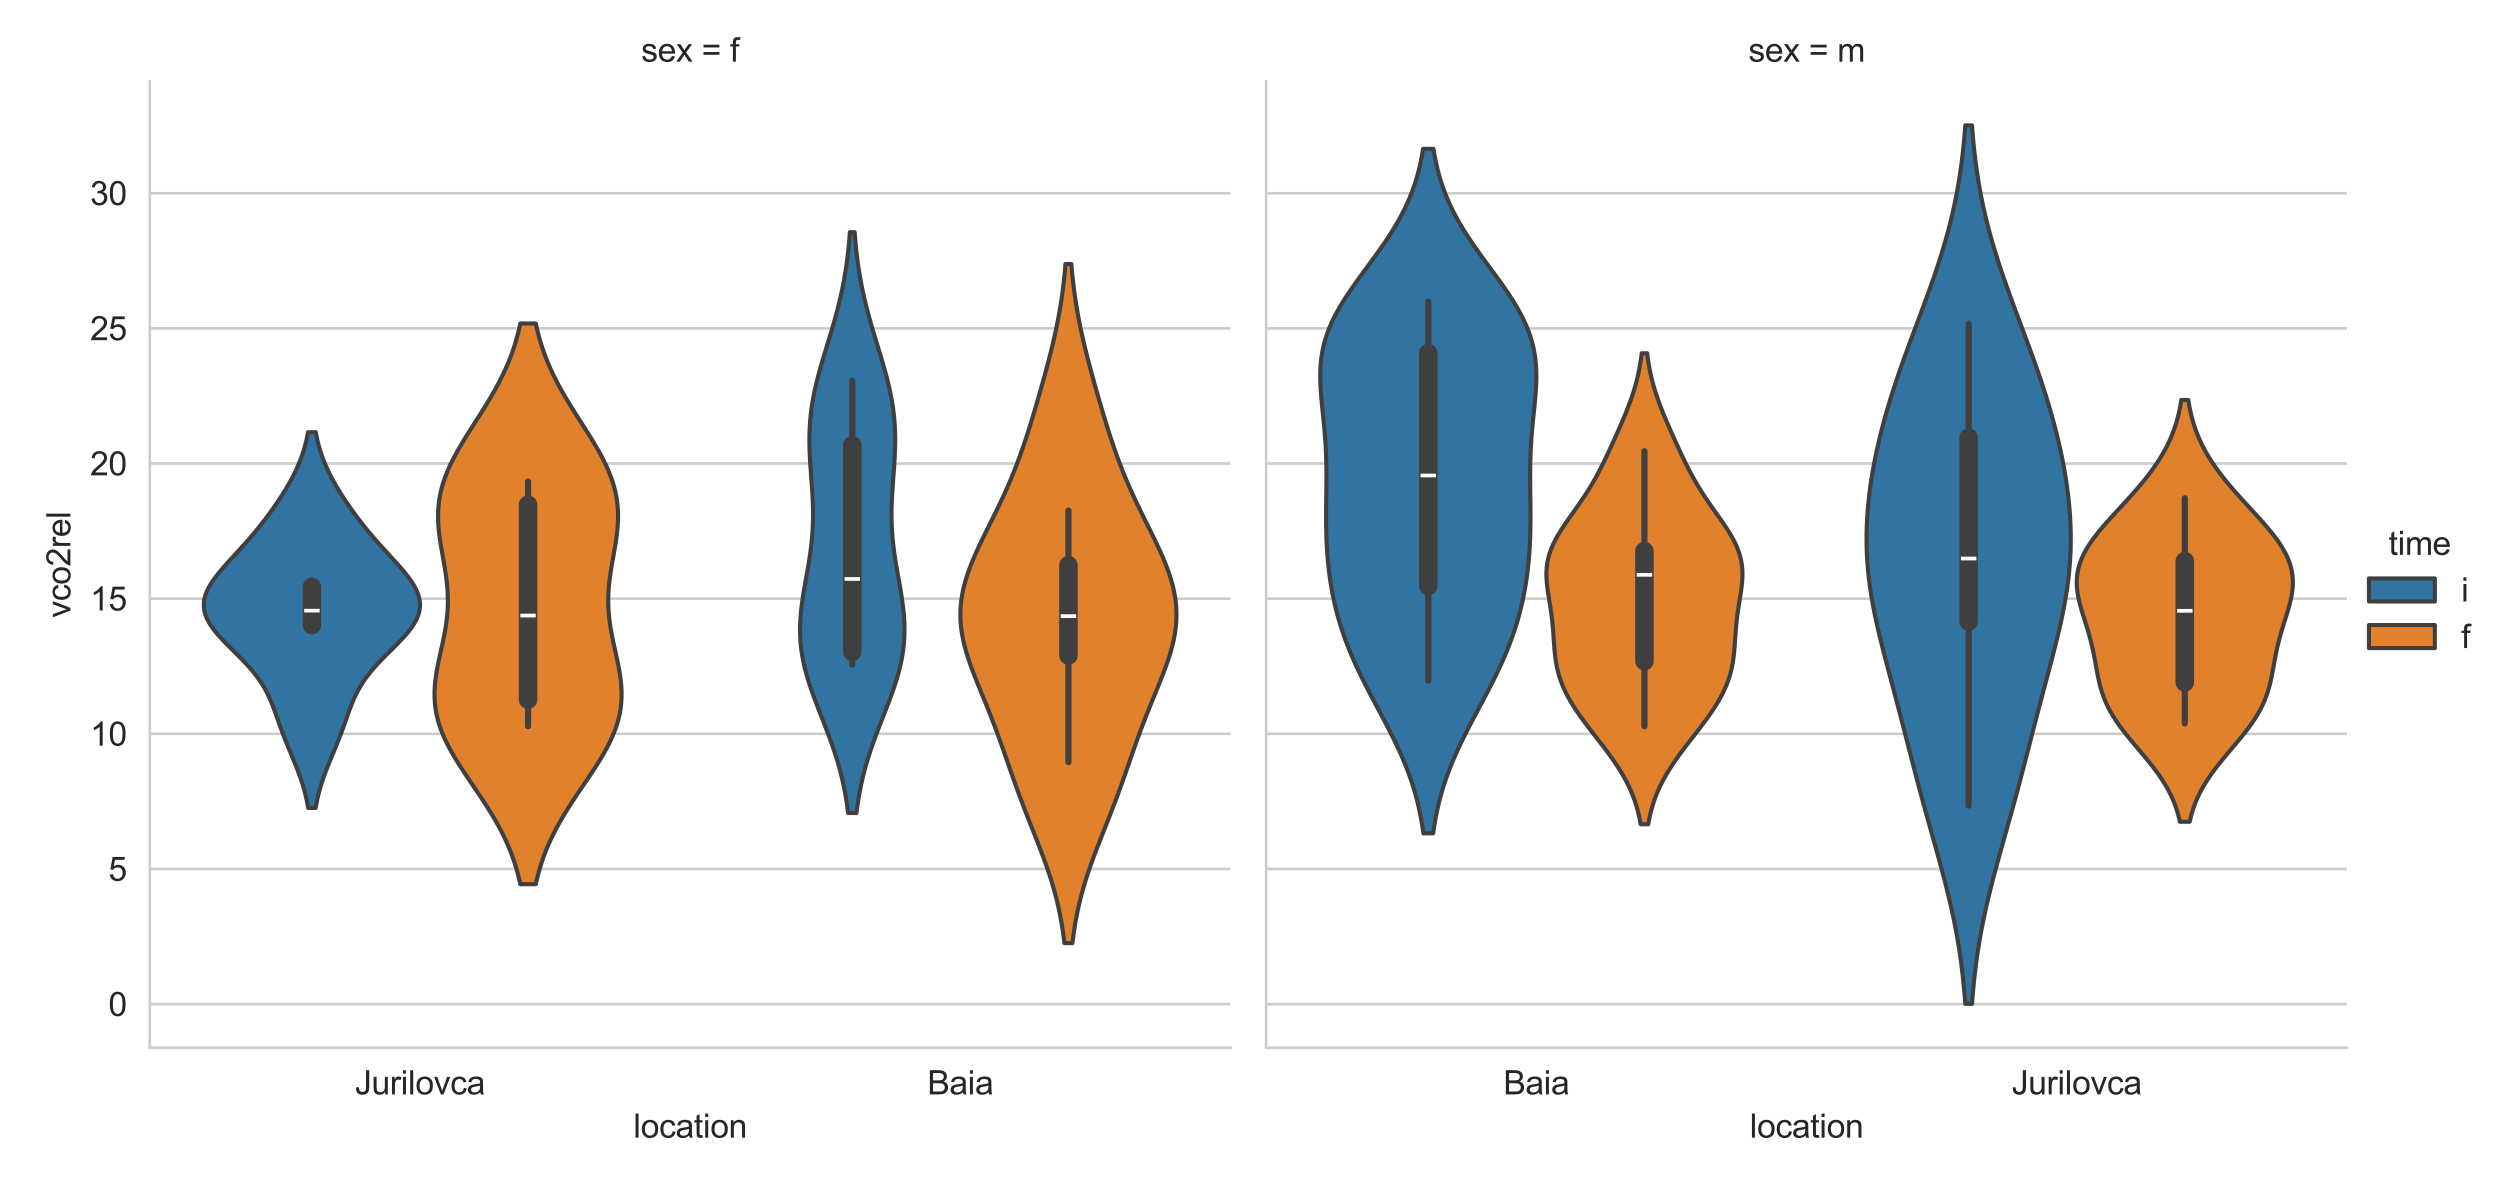 <?xml version="1.0" encoding="utf-8" standalone="no"?>
<!DOCTYPE svg PUBLIC "-//W3C//DTD SVG 1.1//EN"
  "http://www.w3.org/Graphics/SVG/1.1/DTD/svg11.dtd">
<svg xmlns:xlink="http://www.w3.org/1999/xlink" width="758.88pt" height="360pt" viewBox="0 0 758.88 360" xmlns="http://www.w3.org/2000/svg" version="1.1">
 <defs>
  <style type="text/css">*{stroke-linejoin: round; stroke-linecap: butt}</style>
 </defs>
 <g id="figure_1">
  <g id="patch_1">
   <path d="M 0 360 
L 758.88 360 
L 758.88 0 
L 0 0 
z
" style="fill: #ffffff"/>
  </g>
  <g id="axes_1">
   <g id="patch_2">
    <path d="M 45.471 318.04 
L 373.534 318.04 
L 373.534 24.72 
L 45.471 24.72 
z
" style="fill: #ffffff"/>
   </g>
   <g id="matplotlib.axis_1">
    <g id="xtick_1">
     <g id="text_1">
      <!-- Jurilovca -->
      <g style="fill: #262626" transform="translate(107.759 332.198) scale(0.1 -0.1)">
       <defs>
        <path id="ArialMT-4a" d="M 184 1300 
L 731 1375 
Q 753 850 928 656 
Q 1103 463 1413 463 
Q 1641 463 1806 567 
Q 1972 672 2034 851 
Q 2097 1031 2097 1425 
L 2097 4581 
L 2703 4581 
L 2703 1459 
Q 2703 884 2564 568 
Q 2425 253 2123 87 
Q 1822 -78 1416 -78 
Q 813 -78 492 269 
Q 172 616 184 1300 
z
" transform="scale(0.016)"/>
        <path id="ArialMT-75" d="M 2597 0 
L 2597 488 
Q 2209 -75 1544 -75 
Q 1250 -75 995 37 
Q 741 150 617 320 
Q 494 491 444 738 
Q 409 903 409 1263 
L 409 3319 
L 972 3319 
L 972 1478 
Q 972 1038 1006 884 
Q 1059 663 1231 536 
Q 1403 409 1656 409 
Q 1909 409 2131 539 
Q 2353 669 2445 892 
Q 2538 1116 2538 1541 
L 2538 3319 
L 3100 3319 
L 3100 0 
L 2597 0 
z
" transform="scale(0.016)"/>
        <path id="ArialMT-72" d="M 416 0 
L 416 3319 
L 922 3319 
L 922 2816 
Q 1116 3169 1280 3281 
Q 1444 3394 1641 3394 
Q 1925 3394 2219 3213 
L 2025 2691 
Q 1819 2813 1613 2813 
Q 1428 2813 1281 2702 
Q 1134 2591 1072 2394 
Q 978 2094 978 1738 
L 978 0 
L 416 0 
z
" transform="scale(0.016)"/>
        <path id="ArialMT-69" d="M 425 3934 
L 425 4581 
L 988 4581 
L 988 3934 
L 425 3934 
z
M 425 0 
L 425 3319 
L 988 3319 
L 988 0 
L 425 0 
z
" transform="scale(0.016)"/>
        <path id="ArialMT-6c" d="M 409 0 
L 409 4581 
L 972 4581 
L 972 0 
L 409 0 
z
" transform="scale(0.016)"/>
        <path id="ArialMT-6f" d="M 213 1659 
Q 213 2581 725 3025 
Q 1153 3394 1769 3394 
Q 2453 3394 2887 2945 
Q 3322 2497 3322 1706 
Q 3322 1066 3130 698 
Q 2938 331 2570 128 
Q 2203 -75 1769 -75 
Q 1072 -75 642 372 
Q 213 819 213 1659 
z
M 791 1659 
Q 791 1022 1069 705 
Q 1347 388 1769 388 
Q 2188 388 2466 706 
Q 2744 1025 2744 1678 
Q 2744 2294 2464 2611 
Q 2184 2928 1769 2928 
Q 1347 2928 1069 2612 
Q 791 2297 791 1659 
z
" transform="scale(0.016)"/>
        <path id="ArialMT-76" d="M 1344 0 
L 81 3319 
L 675 3319 
L 1388 1331 
Q 1503 1009 1600 663 
Q 1675 925 1809 1294 
L 2547 3319 
L 3125 3319 
L 1869 0 
L 1344 0 
z
" transform="scale(0.016)"/>
        <path id="ArialMT-63" d="M 2588 1216 
L 3141 1144 
Q 3050 572 2676 248 
Q 2303 -75 1759 -75 
Q 1078 -75 664 370 
Q 250 816 250 1647 
Q 250 2184 428 2587 
Q 606 2991 970 3192 
Q 1334 3394 1763 3394 
Q 2303 3394 2647 3120 
Q 2991 2847 3088 2344 
L 2541 2259 
Q 2463 2594 2264 2762 
Q 2066 2931 1784 2931 
Q 1359 2931 1093 2626 
Q 828 2322 828 1663 
Q 828 994 1084 691 
Q 1341 388 1753 388 
Q 2084 388 2306 591 
Q 2528 794 2588 1216 
z
" transform="scale(0.016)"/>
        <path id="ArialMT-61" d="M 2588 409 
Q 2275 144 1986 34 
Q 1697 -75 1366 -75 
Q 819 -75 525 192 
Q 231 459 231 875 
Q 231 1119 342 1320 
Q 453 1522 633 1644 
Q 813 1766 1038 1828 
Q 1203 1872 1538 1913 
Q 2219 1994 2541 2106 
Q 2544 2222 2544 2253 
Q 2544 2597 2384 2738 
Q 2169 2928 1744 2928 
Q 1347 2928 1158 2789 
Q 969 2650 878 2297 
L 328 2372 
Q 403 2725 575 2942 
Q 747 3159 1072 3276 
Q 1397 3394 1825 3394 
Q 2250 3394 2515 3294 
Q 2781 3194 2906 3042 
Q 3031 2891 3081 2659 
Q 3109 2516 3109 2141 
L 3109 1391 
Q 3109 606 3145 398 
Q 3181 191 3288 0 
L 2700 0 
Q 2613 175 2588 409 
z
M 2541 1666 
Q 2234 1541 1622 1453 
Q 1275 1403 1131 1340 
Q 988 1278 909 1158 
Q 831 1038 831 891 
Q 831 666 1001 516 
Q 1172 366 1500 366 
Q 1825 366 2078 508 
Q 2331 650 2450 897 
Q 2541 1088 2541 1459 
L 2541 1666 
z
" transform="scale(0.016)"/>
       </defs>
       <use xlink:href="#ArialMT-4a"/>
       <use xlink:href="#ArialMT-75" x="50"/>
       <use xlink:href="#ArialMT-72" x="105.615"/>
       <use xlink:href="#ArialMT-69" x="138.916"/>
       <use xlink:href="#ArialMT-6c" x="161.133"/>
       <use xlink:href="#ArialMT-6f" x="183.35"/>
       <use xlink:href="#ArialMT-76" x="238.965"/>
       <use xlink:href="#ArialMT-63" x="288.965"/>
       <use xlink:href="#ArialMT-61" x="338.965"/>
      </g>
     </g>
    </g>
    <g id="xtick_2">
     <g id="text_2">
      <!-- Baia -->
      <g style="fill: #262626" transform="translate(281.511 332.198) scale(0.1 -0.1)">
       <defs>
        <path id="ArialMT-42" d="M 469 0 
L 469 4581 
L 2188 4581 
Q 2713 4581 3030 4442 
Q 3347 4303 3526 4014 
Q 3706 3725 3706 3409 
Q 3706 3116 3547 2856 
Q 3388 2597 3066 2438 
Q 3481 2316 3704 2022 
Q 3928 1728 3928 1328 
Q 3928 1006 3792 729 
Q 3656 453 3456 303 
Q 3256 153 2954 76 
Q 2653 0 2216 0 
L 469 0 
z
M 1075 2656 
L 2066 2656 
Q 2469 2656 2644 2709 
Q 2875 2778 2992 2937 
Q 3109 3097 3109 3338 
Q 3109 3566 3000 3739 
Q 2891 3913 2687 3977 
Q 2484 4041 1991 4041 
L 1075 4041 
L 1075 2656 
z
M 1075 541 
L 2216 541 
Q 2509 541 2628 563 
Q 2838 600 2978 687 
Q 3119 775 3209 942 
Q 3300 1109 3300 1328 
Q 3300 1584 3169 1773 
Q 3038 1963 2805 2039 
Q 2572 2116 2134 2116 
L 1075 2116 
L 1075 541 
z
" transform="scale(0.016)"/>
       </defs>
       <use xlink:href="#ArialMT-42"/>
       <use xlink:href="#ArialMT-61" x="66.699"/>
       <use xlink:href="#ArialMT-69" x="122.314"/>
       <use xlink:href="#ArialMT-61" x="144.531"/>
      </g>
     </g>
    </g>
    <g id="text_3">
     <!-- location -->
     <g style="fill: #262626" transform="translate(192.27 345.343) scale(0.1 -0.1)">
      <defs>
       <path id="ArialMT-74" d="M 1650 503 
L 1731 6 
Q 1494 -44 1306 -44 
Q 1000 -44 831 53 
Q 663 150 594 308 
Q 525 466 525 972 
L 525 2881 
L 113 2881 
L 113 3319 
L 525 3319 
L 525 4141 
L 1084 4478 
L 1084 3319 
L 1650 3319 
L 1650 2881 
L 1084 2881 
L 1084 941 
Q 1084 700 1114 631 
Q 1144 563 1211 522 
Q 1278 481 1403 481 
Q 1497 481 1650 503 
z
" transform="scale(0.016)"/>
       <path id="ArialMT-6e" d="M 422 0 
L 422 3319 
L 928 3319 
L 928 2847 
Q 1294 3394 1984 3394 
Q 2284 3394 2536 3286 
Q 2788 3178 2913 3003 
Q 3038 2828 3088 2588 
Q 3119 2431 3119 2041 
L 3119 0 
L 2556 0 
L 2556 2019 
Q 2556 2363 2490 2533 
Q 2425 2703 2258 2804 
Q 2091 2906 1866 2906 
Q 1506 2906 1245 2678 
Q 984 2450 984 1813 
L 984 0 
L 422 0 
z
" transform="scale(0.016)"/>
      </defs>
      <use xlink:href="#ArialMT-6c"/>
      <use xlink:href="#ArialMT-6f" x="22.217"/>
      <use xlink:href="#ArialMT-63" x="77.832"/>
      <use xlink:href="#ArialMT-61" x="127.832"/>
      <use xlink:href="#ArialMT-74" x="183.447"/>
      <use xlink:href="#ArialMT-69" x="211.23"/>
      <use xlink:href="#ArialMT-6f" x="233.447"/>
      <use xlink:href="#ArialMT-6e" x="289.062"/>
     </g>
    </g>
   </g>
   <g id="matplotlib.axis_2">
    <g id="ytick_1">
     <g id="line2d_1">
      <path d="M 45.471 304.81 
L 373.534 304.81 
" clip-path="url(#pf5b57d50a7)" style="fill: none; stroke: #cccccc; stroke-width: 0.8; stroke-linecap: round"/>
     </g>
     <g id="text_4">
      <!-- 0 -->
      <g style="fill: #262626" transform="translate(32.91 308.389) scale(0.1 -0.1)">
       <defs>
        <path id="ArialMT-30" d="M 266 2259 
Q 266 3072 433 3567 
Q 600 4063 929 4331 
Q 1259 4600 1759 4600 
Q 2128 4600 2406 4451 
Q 2684 4303 2865 4023 
Q 3047 3744 3150 3342 
Q 3253 2941 3253 2259 
Q 3253 1453 3087 958 
Q 2922 463 2592 192 
Q 2263 -78 1759 -78 
Q 1097 -78 719 397 
Q 266 969 266 2259 
z
M 844 2259 
Q 844 1131 1108 757 
Q 1372 384 1759 384 
Q 2147 384 2411 759 
Q 2675 1134 2675 2259 
Q 2675 3391 2411 3762 
Q 2147 4134 1753 4134 
Q 1366 4134 1134 3806 
Q 844 3388 844 2259 
z
" transform="scale(0.016)"/>
       </defs>
       <use xlink:href="#ArialMT-30"/>
      </g>
     </g>
    </g>
    <g id="ytick_2">
     <g id="line2d_2">
      <path d="M 45.471 263.785 
L 373.534 263.785 
" clip-path="url(#pf5b57d50a7)" style="fill: none; stroke: #cccccc; stroke-width: 0.8; stroke-linecap: round"/>
     </g>
     <g id="text_5">
      <!-- 5 -->
      <g style="fill: #262626" transform="translate(32.91 267.364) scale(0.1 -0.1)">
       <defs>
        <path id="ArialMT-35" d="M 266 1200 
L 856 1250 
Q 922 819 1161 601 
Q 1400 384 1738 384 
Q 2144 384 2425 690 
Q 2706 997 2706 1503 
Q 2706 1984 2436 2262 
Q 2166 2541 1728 2541 
Q 1456 2541 1237 2417 
Q 1019 2294 894 2097 
L 366 2166 
L 809 4519 
L 3088 4519 
L 3088 3981 
L 1259 3981 
L 1013 2750 
Q 1425 3038 1878 3038 
Q 2478 3038 2890 2622 
Q 3303 2206 3303 1553 
Q 3303 931 2941 478 
Q 2500 -78 1738 -78 
Q 1113 -78 717 272 
Q 322 622 266 1200 
z
" transform="scale(0.016)"/>
       </defs>
       <use xlink:href="#ArialMT-35"/>
      </g>
     </g>
    </g>
    <g id="ytick_3">
     <g id="line2d_3">
      <path d="M 45.471 222.761 
L 373.534 222.761 
" clip-path="url(#pf5b57d50a7)" style="fill: none; stroke: #cccccc; stroke-width: 0.8; stroke-linecap: round"/>
     </g>
     <g id="text_6">
      <!-- 10 -->
      <g style="fill: #262626" transform="translate(27.349 226.339) scale(0.1 -0.1)">
       <defs>
        <path id="ArialMT-31" d="M 2384 0 
L 1822 0 
L 1822 3584 
Q 1619 3391 1289 3197 
Q 959 3003 697 2906 
L 697 3450 
Q 1169 3672 1522 3987 
Q 1875 4303 2022 4600 
L 2384 4600 
L 2384 0 
z
" transform="scale(0.016)"/>
       </defs>
       <use xlink:href="#ArialMT-31"/>
       <use xlink:href="#ArialMT-30" x="55.615"/>
      </g>
     </g>
    </g>
    <g id="ytick_4">
     <g id="line2d_4">
      <path d="M 45.471 181.736 
L 373.534 181.736 
" clip-path="url(#pf5b57d50a7)" style="fill: none; stroke: #cccccc; stroke-width: 0.8; stroke-linecap: round"/>
     </g>
     <g id="text_7">
      <!-- 15 -->
      <g style="fill: #262626" transform="translate(27.349 185.315) scale(0.1 -0.1)">
       <use xlink:href="#ArialMT-31"/>
       <use xlink:href="#ArialMT-35" x="55.615"/>
      </g>
     </g>
    </g>
    <g id="ytick_5">
     <g id="line2d_5">
      <path d="M 45.471 140.711 
L 373.534 140.711 
" clip-path="url(#pf5b57d50a7)" style="fill: none; stroke: #cccccc; stroke-width: 0.8; stroke-linecap: round"/>
     </g>
     <g id="text_8">
      <!-- 20 -->
      <g style="fill: #262626" transform="translate(27.349 144.29) scale(0.1 -0.1)">
       <defs>
        <path id="ArialMT-32" d="M 3222 541 
L 3222 0 
L 194 0 
Q 188 203 259 391 
Q 375 700 629 1000 
Q 884 1300 1366 1694 
Q 2113 2306 2375 2664 
Q 2638 3022 2638 3341 
Q 2638 3675 2398 3904 
Q 2159 4134 1775 4134 
Q 1369 4134 1125 3890 
Q 881 3647 878 3216 
L 300 3275 
Q 359 3922 746 4261 
Q 1134 4600 1788 4600 
Q 2447 4600 2831 4234 
Q 3216 3869 3216 3328 
Q 3216 3053 3103 2787 
Q 2991 2522 2730 2228 
Q 2469 1934 1863 1422 
Q 1356 997 1212 845 
Q 1069 694 975 541 
L 3222 541 
z
" transform="scale(0.016)"/>
       </defs>
       <use xlink:href="#ArialMT-32"/>
       <use xlink:href="#ArialMT-30" x="55.615"/>
      </g>
     </g>
    </g>
    <g id="ytick_6">
     <g id="line2d_6">
      <path d="M 45.471 99.686 
L 373.534 99.686 
" clip-path="url(#pf5b57d50a7)" style="fill: none; stroke: #cccccc; stroke-width: 0.8; stroke-linecap: round"/>
     </g>
     <g id="text_9">
      <!-- 25 -->
      <g style="fill: #262626" transform="translate(27.349 103.265) scale(0.1 -0.1)">
       <use xlink:href="#ArialMT-32"/>
       <use xlink:href="#ArialMT-35" x="55.615"/>
      </g>
     </g>
    </g>
    <g id="ytick_7">
     <g id="line2d_7">
      <path d="M 45.471 58.661 
L 373.534 58.661 
" clip-path="url(#pf5b57d50a7)" style="fill: none; stroke: #cccccc; stroke-width: 0.8; stroke-linecap: round"/>
     </g>
     <g id="text_10">
      <!-- 30 -->
      <g style="fill: #262626" transform="translate(27.349 62.24) scale(0.1 -0.1)">
       <defs>
        <path id="ArialMT-33" d="M 269 1209 
L 831 1284 
Q 928 806 1161 595 
Q 1394 384 1728 384 
Q 2125 384 2398 659 
Q 2672 934 2672 1341 
Q 2672 1728 2419 1979 
Q 2166 2231 1775 2231 
Q 1616 2231 1378 2169 
L 1441 2663 
Q 1497 2656 1531 2656 
Q 1891 2656 2178 2843 
Q 2466 3031 2466 3422 
Q 2466 3731 2256 3934 
Q 2047 4138 1716 4138 
Q 1388 4138 1169 3931 
Q 950 3725 888 3313 
L 325 3413 
Q 428 3978 793 4289 
Q 1159 4600 1703 4600 
Q 2078 4600 2393 4439 
Q 2709 4278 2876 4000 
Q 3044 3722 3044 3409 
Q 3044 3113 2884 2869 
Q 2725 2625 2413 2481 
Q 2819 2388 3044 2092 
Q 3269 1797 3269 1353 
Q 3269 753 2831 336 
Q 2394 -81 1725 -81 
Q 1122 -81 723 278 
Q 325 638 269 1209 
z
" transform="scale(0.016)"/>
       </defs>
       <use xlink:href="#ArialMT-33"/>
       <use xlink:href="#ArialMT-30" x="55.615"/>
      </g>
     </g>
    </g>
    <g id="text_11">
     <!-- vco2rel -->
     <g style="fill: #262626" transform="translate(21.362 187.497) rotate(-90) scale(0.1 -0.1)">
      <defs>
       <path id="ArialMT-65" d="M 2694 1069 
L 3275 997 
Q 3138 488 2766 206 
Q 2394 -75 1816 -75 
Q 1088 -75 661 373 
Q 234 822 234 1631 
Q 234 2469 665 2931 
Q 1097 3394 1784 3394 
Q 2450 3394 2872 2941 
Q 3294 2488 3294 1666 
Q 3294 1616 3291 1516 
L 816 1516 
Q 847 969 1125 678 
Q 1403 388 1819 388 
Q 2128 388 2347 550 
Q 2566 713 2694 1069 
z
M 847 1978 
L 2700 1978 
Q 2663 2397 2488 2606 
Q 2219 2931 1791 2931 
Q 1403 2931 1139 2672 
Q 875 2413 847 1978 
z
" transform="scale(0.016)"/>
      </defs>
      <use xlink:href="#ArialMT-76"/>
      <use xlink:href="#ArialMT-63" x="50"/>
      <use xlink:href="#ArialMT-6f" x="100"/>
      <use xlink:href="#ArialMT-32" x="155.615"/>
      <use xlink:href="#ArialMT-72" x="211.23"/>
      <use xlink:href="#ArialMT-65" x="244.531"/>
      <use xlink:href="#ArialMT-6c" x="300.146"/>
     </g>
    </g>
   </g>
   <g id="PolyCollection_1">
    <defs>
     <path id="m0d2fdeba8d" d="M 95.814 -114.752 
L 93.547 -114.752 
L 93.342 -115.904 
L 93.111 -117.056 
L 92.854 -118.208 
L 92.568 -119.36 
L 92.255 -120.511 
L 91.914 -121.663 
L 91.547 -122.815 
L 91.155 -123.967 
L 90.741 -125.119 
L 90.306 -126.271 
L 89.855 -127.423 
L 89.391 -128.575 
L 88.918 -129.727 
L 88.44 -130.879 
L 87.961 -132.031 
L 87.486 -133.183 
L 87.017 -134.335 
L 86.557 -135.487 
L 86.109 -136.639 
L 85.672 -137.791 
L 85.247 -138.943 
L 84.832 -140.095 
L 84.423 -141.247 
L 84.017 -142.398 
L 83.607 -143.55 
L 83.186 -144.702 
L 82.747 -145.854 
L 82.282 -147.006 
L 81.781 -148.158 
L 81.237 -149.31 
L 80.641 -150.462 
L 79.988 -151.614 
L 79.27 -152.766 
L 78.485 -153.918 
L 77.632 -155.07 
L 76.711 -156.222 
L 75.725 -157.374 
L 74.682 -158.526 
L 73.59 -159.678 
L 72.461 -160.83 
L 71.309 -161.982 
L 70.149 -163.134 
L 68.999 -164.285 
L 67.877 -165.437 
L 66.802 -166.589 
L 65.794 -167.741 
L 64.869 -168.893 
L 64.046 -170.045 
L 63.338 -171.197 
L 62.758 -172.349 
L 62.317 -173.501 
L 62.021 -174.653 
L 61.874 -175.805 
L 61.877 -176.957 
L 62.027 -178.109 
L 62.319 -179.261 
L 62.745 -180.413 
L 63.295 -181.565 
L 63.957 -182.717 
L 64.716 -183.869 
L 65.56 -185.021 
L 66.472 -186.172 
L 67.439 -187.324 
L 68.448 -188.476 
L 69.484 -189.628 
L 70.535 -190.78 
L 71.593 -191.932 
L 72.648 -193.084 
L 73.692 -194.236 
L 74.721 -195.388 
L 75.731 -196.54 
L 76.718 -197.692 
L 77.682 -198.844 
L 78.621 -199.996 
L 79.535 -201.148 
L 80.426 -202.3 
L 81.294 -203.452 
L 82.139 -204.604 
L 82.961 -205.756 
L 83.762 -206.908 
L 84.54 -208.06 
L 85.296 -209.211 
L 86.028 -210.363 
L 86.735 -211.515 
L 87.416 -212.667 
L 88.069 -213.819 
L 88.692 -214.971 
L 89.284 -216.123 
L 89.843 -217.275 
L 90.367 -218.427 
L 90.857 -219.579 
L 91.31 -220.731 
L 91.727 -221.883 
L 92.108 -223.035 
L 92.454 -224.187 
L 92.766 -225.339 
L 93.044 -226.491 
L 93.291 -227.643 
L 93.508 -228.795 
L 95.853 -228.795 
L 95.853 -228.795 
L 96.07 -227.643 
L 96.317 -226.491 
L 96.595 -225.339 
L 96.906 -224.187 
L 97.252 -223.035 
L 97.633 -221.883 
L 98.051 -220.731 
L 98.504 -219.579 
L 98.993 -218.427 
L 99.518 -217.275 
L 100.077 -216.123 
L 100.668 -214.971 
L 101.291 -213.819 
L 101.944 -212.667 
L 102.625 -211.515 
L 103.333 -210.363 
L 104.065 -209.211 
L 104.821 -208.06 
L 105.599 -206.908 
L 106.4 -205.756 
L 107.222 -204.604 
L 108.067 -203.452 
L 108.934 -202.3 
L 109.825 -201.148 
L 110.74 -199.996 
L 111.679 -198.844 
L 112.642 -197.692 
L 113.63 -196.54 
L 114.639 -195.388 
L 115.668 -194.236 
L 116.713 -193.084 
L 117.768 -191.932 
L 118.825 -190.78 
L 119.877 -189.628 
L 120.913 -188.476 
L 121.921 -187.324 
L 122.888 -186.172 
L 123.801 -185.021 
L 124.644 -183.869 
L 125.404 -182.717 
L 126.065 -181.565 
L 126.615 -180.413 
L 127.041 -179.261 
L 127.334 -178.109 
L 127.484 -176.957 
L 127.487 -175.805 
L 127.34 -174.653 
L 127.044 -173.501 
L 126.603 -172.349 
L 126.023 -171.197 
L 125.315 -170.045 
L 124.491 -168.893 
L 123.567 -167.741 
L 122.558 -166.589 
L 121.484 -165.437 
L 120.362 -164.285 
L 119.212 -163.134 
L 118.052 -161.982 
L 116.899 -160.83 
L 115.77 -159.678 
L 114.678 -158.526 
L 113.635 -157.374 
L 112.65 -156.222 
L 111.729 -155.07 
L 110.875 -153.918 
L 110.091 -152.766 
L 109.373 -151.614 
L 108.719 -150.462 
L 108.124 -149.31 
L 107.58 -148.158 
L 107.079 -147.006 
L 106.614 -145.854 
L 106.175 -144.702 
L 105.754 -143.55 
L 105.344 -142.398 
L 104.937 -141.247 
L 104.529 -140.095 
L 104.113 -138.943 
L 103.688 -137.791 
L 103.252 -136.639 
L 102.803 -135.487 
L 102.344 -134.335 
L 101.875 -133.183 
L 101.399 -132.031 
L 100.921 -130.879 
L 100.443 -129.727 
L 99.97 -128.575 
L 99.506 -127.423 
L 99.054 -126.271 
L 98.62 -125.119 
L 98.205 -123.967 
L 97.813 -122.815 
L 97.446 -121.663 
L 97.106 -120.511 
L 96.792 -119.36 
L 96.507 -118.208 
L 96.249 -117.056 
L 96.018 -115.904 
L 95.814 -114.752 
z
" style="stroke: #3f3f3f; stroke-width: 1.25"/>
    </defs>
    <g clip-path="url(#pf5b57d50a7)">
     <use xlink:href="#m0d2fdeba8d" x="0" y="360" style="fill: #3274a1; stroke: #3f3f3f; stroke-width: 1.25"/>
    </g>
   </g>
   <g id="PolyCollection_2">
    <defs>
     <path id="mf20c58b406" d="M 162.651 -91.604 
L 157.935 -91.604 
L 157.545 -93.323 
L 157.106 -95.043 
L 156.616 -96.762 
L 156.071 -98.481 
L 155.47 -100.2 
L 154.81 -101.92 
L 154.09 -103.639 
L 153.311 -105.358 
L 152.473 -107.077 
L 151.577 -108.796 
L 150.625 -110.516 
L 149.623 -112.235 
L 148.575 -113.954 
L 147.486 -115.673 
L 146.365 -117.392 
L 145.219 -119.112 
L 144.058 -120.831 
L 142.892 -122.55 
L 141.732 -124.269 
L 140.589 -125.989 
L 139.475 -127.708 
L 138.403 -129.427 
L 137.382 -131.146 
L 136.425 -132.865 
L 135.542 -134.585 
L 134.741 -136.304 
L 134.031 -138.023 
L 133.419 -139.742 
L 132.908 -141.462 
L 132.502 -143.181 
L 132.2 -144.9 
L 132.003 -146.619 
L 131.907 -148.338 
L 131.905 -150.058 
L 131.991 -151.777 
L 132.156 -153.496 
L 132.389 -155.215 
L 132.678 -156.934 
L 133.011 -158.654 
L 133.374 -160.373 
L 133.753 -162.092 
L 134.135 -163.811 
L 134.506 -165.531 
L 134.855 -167.25 
L 135.17 -168.969 
L 135.441 -170.688 
L 135.66 -172.407 
L 135.821 -174.127 
L 135.92 -175.846 
L 135.955 -177.565 
L 135.926 -179.284 
L 135.835 -181.004 
L 135.686 -182.723 
L 135.487 -184.442 
L 135.245 -186.161 
L 134.97 -187.88 
L 134.672 -189.6 
L 134.365 -191.319 
L 134.059 -193.038 
L 133.768 -194.757 
L 133.505 -196.476 
L 133.282 -198.196 
L 133.111 -199.915 
L 133.003 -201.634 
L 132.967 -203.353 
L 133.011 -205.073 
L 133.142 -206.792 
L 133.364 -208.511 
L 133.681 -210.23 
L 134.093 -211.949 
L 134.599 -213.669 
L 135.198 -215.388 
L 135.885 -217.107 
L 136.653 -218.826 
L 137.496 -220.545 
L 138.406 -222.265 
L 139.373 -223.984 
L 140.387 -225.703 
L 141.438 -227.422 
L 142.516 -229.142 
L 143.61 -230.861 
L 144.709 -232.58 
L 145.804 -234.299 
L 146.885 -236.018 
L 147.944 -237.738 
L 148.974 -239.457 
L 149.967 -241.176 
L 150.918 -242.895 
L 151.822 -244.615 
L 152.676 -246.334 
L 153.477 -248.053 
L 154.223 -249.772 
L 154.913 -251.491 
L 155.548 -253.211 
L 156.129 -254.93 
L 156.656 -256.649 
L 157.132 -258.368 
L 157.559 -260.087 
L 157.94 -261.807 
L 162.646 -261.807 
L 162.646 -261.807 
L 163.027 -260.087 
L 163.454 -258.368 
L 163.93 -256.649 
L 164.457 -254.93 
L 165.038 -253.211 
L 165.673 -251.491 
L 166.363 -249.772 
L 167.109 -248.053 
L 167.91 -246.334 
L 168.764 -244.615 
L 169.668 -242.895 
L 170.619 -241.176 
L 171.612 -239.457 
L 172.642 -237.738 
L 173.701 -236.018 
L 174.782 -234.299 
L 175.877 -232.58 
L 176.976 -230.861 
L 178.07 -229.142 
L 179.148 -227.422 
L 180.199 -225.703 
L 181.213 -223.984 
L 182.18 -222.265 
L 183.09 -220.545 
L 183.933 -218.826 
L 184.701 -217.107 
L 185.388 -215.388 
L 185.986 -213.669 
L 186.493 -211.949 
L 186.905 -210.23 
L 187.222 -208.511 
L 187.444 -206.792 
L 187.575 -205.073 
L 187.619 -203.353 
L 187.583 -201.634 
L 187.475 -199.915 
L 187.304 -198.196 
L 187.081 -196.476 
L 186.818 -194.757 
L 186.527 -193.038 
L 186.221 -191.319 
L 185.914 -189.6 
L 185.616 -187.88 
L 185.341 -186.161 
L 185.099 -184.442 
L 184.899 -182.723 
L 184.751 -181.004 
L 184.66 -179.284 
L 184.631 -177.565 
L 184.666 -175.846 
L 184.764 -174.127 
L 184.926 -172.407 
L 185.145 -170.688 
L 185.416 -168.969 
L 185.731 -167.25 
L 186.079 -165.531 
L 186.451 -163.811 
L 186.833 -162.092 
L 187.212 -160.373 
L 187.575 -158.654 
L 187.907 -156.934 
L 188.197 -155.215 
L 188.43 -153.496 
L 188.595 -151.777 
L 188.681 -150.058 
L 188.679 -148.338 
L 188.583 -146.619 
L 188.385 -144.9 
L 188.084 -143.181 
L 187.678 -141.462 
L 187.167 -139.742 
L 186.555 -138.023 
L 185.845 -136.304 
L 185.044 -134.585 
L 184.161 -132.865 
L 183.204 -131.146 
L 182.183 -129.427 
L 181.111 -127.708 
L 179.997 -125.989 
L 178.854 -124.269 
L 177.694 -122.55 
L 176.528 -120.831 
L 175.367 -119.112 
L 174.221 -117.392 
L 173.1 -115.673 
L 172.011 -113.954 
L 170.963 -112.235 
L 169.96 -110.516 
L 169.009 -108.796 
L 168.113 -107.077 
L 167.275 -105.358 
L 166.495 -103.639 
L 165.776 -101.92 
L 165.116 -100.2 
L 164.515 -98.481 
L 163.97 -96.762 
L 163.48 -95.043 
L 163.041 -93.323 
L 162.651 -91.604 
z
" style="stroke: #3f3f3f; stroke-width: 1.25"/>
    </defs>
    <g clip-path="url(#pf5b57d50a7)">
     <use xlink:href="#mf20c58b406" x="0" y="360" style="fill: #e1812c; stroke: #3f3f3f; stroke-width: 1.25"/>
    </g>
   </g>
   <g id="PolyCollection_3">
    <defs>
     <path id="m5647651a35" d="M 259.983 -113.215 
L 257.441 -113.215 
L 257.211 -114.996 
L 256.949 -116.777 
L 256.653 -118.558 
L 256.323 -120.339 
L 255.955 -122.119 
L 255.55 -123.9 
L 255.106 -125.681 
L 254.623 -127.462 
L 254.103 -129.243 
L 253.547 -131.024 
L 252.958 -132.805 
L 252.337 -134.586 
L 251.69 -136.367 
L 251.021 -138.147 
L 250.336 -139.928 
L 249.64 -141.709 
L 248.942 -143.49 
L 248.249 -145.271 
L 247.567 -147.052 
L 246.906 -148.833 
L 246.273 -150.614 
L 245.675 -152.395 
L 245.121 -154.175 
L 244.617 -155.956 
L 244.169 -157.737 
L 243.782 -159.518 
L 243.46 -161.299 
L 243.206 -163.08 
L 243.021 -164.861 
L 242.905 -166.642 
L 242.857 -168.423 
L 242.874 -170.203 
L 242.953 -171.984 
L 243.088 -173.765 
L 243.273 -175.546 
L 243.501 -177.327 
L 243.765 -179.108 
L 244.054 -180.889 
L 244.362 -182.67 
L 244.679 -184.45 
L 244.997 -186.231 
L 245.307 -188.012 
L 245.602 -189.793 
L 245.874 -191.574 
L 246.118 -193.355 
L 246.329 -195.136 
L 246.503 -196.917 
L 246.638 -198.698 
L 246.731 -200.478 
L 246.785 -202.259 
L 246.799 -204.04 
L 246.776 -205.821 
L 246.721 -207.602 
L 246.638 -209.383 
L 246.532 -211.164 
L 246.41 -212.945 
L 246.279 -214.726 
L 246.145 -216.506 
L 246.017 -218.287 
L 245.901 -220.068 
L 245.804 -221.849 
L 245.733 -223.63 
L 245.694 -225.411 
L 245.691 -227.192 
L 245.729 -228.973 
L 245.812 -230.753 
L 245.941 -232.534 
L 246.119 -234.315 
L 246.344 -236.096 
L 246.617 -237.877 
L 246.936 -239.658 
L 247.298 -241.439 
L 247.7 -243.22 
L 248.137 -245.001 
L 248.606 -246.781 
L 249.1 -248.562 
L 249.615 -250.343 
L 250.145 -252.124 
L 250.684 -253.905 
L 251.227 -255.686 
L 251.769 -257.467 
L 252.305 -259.248 
L 252.829 -261.029 
L 253.339 -262.809 
L 253.83 -264.59 
L 254.299 -266.371 
L 254.744 -268.152 
L 255.164 -269.933 
L 255.556 -271.714 
L 255.919 -273.495 
L 256.254 -275.276 
L 256.561 -277.056 
L 256.839 -278.837 
L 257.09 -280.618 
L 257.316 -282.399 
L 257.516 -284.18 
L 257.694 -285.961 
L 257.85 -287.742 
L 257.986 -289.523 
L 259.438 -289.523 
L 259.438 -289.523 
L 259.574 -287.742 
L 259.73 -285.961 
L 259.907 -284.18 
L 260.108 -282.399 
L 260.333 -280.618 
L 260.585 -278.837 
L 260.863 -277.056 
L 261.17 -275.276 
L 261.505 -273.495 
L 261.868 -271.714 
L 262.26 -269.933 
L 262.679 -268.152 
L 263.124 -266.371 
L 263.594 -264.59 
L 264.085 -262.809 
L 264.594 -261.029 
L 265.119 -259.248 
L 265.655 -257.467 
L 266.196 -255.686 
L 266.74 -253.905 
L 267.279 -252.124 
L 267.809 -250.343 
L 268.323 -248.562 
L 268.818 -246.781 
L 269.286 -245.001 
L 269.724 -243.22 
L 270.125 -241.439 
L 270.488 -239.658 
L 270.806 -237.877 
L 271.08 -236.096 
L 271.305 -234.315 
L 271.483 -232.534 
L 271.612 -230.753 
L 271.695 -228.973 
L 271.733 -227.192 
L 271.73 -225.411 
L 271.691 -223.63 
L 271.619 -221.849 
L 271.523 -220.068 
L 271.407 -218.287 
L 271.278 -216.506 
L 271.145 -214.726 
L 271.014 -212.945 
L 270.892 -211.164 
L 270.786 -209.383 
L 270.703 -207.602 
L 270.647 -205.821 
L 270.625 -204.04 
L 270.639 -202.259 
L 270.692 -200.478 
L 270.786 -198.698 
L 270.921 -196.917 
L 271.095 -195.136 
L 271.305 -193.355 
L 271.55 -191.574 
L 271.822 -189.793 
L 272.117 -188.012 
L 272.427 -186.231 
L 272.744 -184.45 
L 273.062 -182.67 
L 273.369 -180.889 
L 273.659 -179.108 
L 273.922 -177.327 
L 274.15 -175.546 
L 274.335 -173.765 
L 274.471 -171.984 
L 274.549 -170.203 
L 274.567 -168.423 
L 274.519 -166.642 
L 274.403 -164.861 
L 274.218 -163.08 
L 273.964 -161.299 
L 273.642 -159.518 
L 273.255 -157.737 
L 272.807 -155.956 
L 272.303 -154.175 
L 271.748 -152.395 
L 271.151 -150.614 
L 270.518 -148.833 
L 269.857 -147.052 
L 269.175 -145.271 
L 268.481 -143.49 
L 267.783 -141.709 
L 267.088 -139.928 
L 266.403 -138.147 
L 265.734 -136.367 
L 265.087 -134.586 
L 264.466 -132.805 
L 263.876 -131.024 
L 263.32 -129.243 
L 262.8 -127.462 
L 262.318 -125.681 
L 261.874 -123.9 
L 261.469 -122.119 
L 261.101 -120.339 
L 260.77 -118.558 
L 260.475 -116.777 
L 260.213 -114.996 
L 259.983 -113.215 
z
" style="stroke: #3f3f3f; stroke-width: 1.25"/>
    </defs>
    <g clip-path="url(#pf5b57d50a7)">
     <use xlink:href="#m5647651a35" x="0" y="360" style="fill: #3274a1; stroke: #3f3f3f; stroke-width: 1.25"/>
    </g>
   </g>
   <g id="PolyCollection_4">
    <defs>
     <path id="mcf28b5cdb2" d="M 325.548 -73.712 
L 323.1 -73.712 
L 322.845 -75.794 
L 322.549 -77.877 
L 322.211 -79.959 
L 321.828 -82.041 
L 321.398 -84.124 
L 320.92 -86.206 
L 320.393 -88.289 
L 319.818 -90.371 
L 319.197 -92.453 
L 318.533 -94.536 
L 317.828 -96.618 
L 317.089 -98.7 
L 316.319 -100.783 
L 315.526 -102.865 
L 314.716 -104.948 
L 313.896 -107.03 
L 313.072 -109.112 
L 312.25 -111.195 
L 311.435 -113.277 
L 310.632 -115.36 
L 309.844 -117.442 
L 309.071 -119.524 
L 308.314 -121.607 
L 307.571 -123.689 
L 306.84 -125.771 
L 306.115 -127.854 
L 305.393 -129.936 
L 304.668 -132.019 
L 303.934 -134.101 
L 303.186 -136.183 
L 302.421 -138.266 
L 301.636 -140.348 
L 300.83 -142.431 
L 300.004 -144.513 
L 299.163 -146.595 
L 298.311 -148.678 
L 297.456 -150.76 
L 296.611 -152.842 
L 295.785 -154.925 
L 294.993 -157.007 
L 294.25 -159.09 
L 293.569 -161.172 
L 292.965 -163.254 
L 292.452 -165.337 
L 292.041 -167.419 
L 291.744 -169.502 
L 291.568 -171.584 
L 291.518 -173.666 
L 291.598 -175.749 
L 291.807 -177.831 
L 292.143 -179.913 
L 292.599 -181.996 
L 293.169 -184.078 
L 293.842 -186.161 
L 294.607 -188.243 
L 295.45 -190.325 
L 296.359 -192.408 
L 297.32 -194.49 
L 298.318 -196.573 
L 299.341 -198.655 
L 300.375 -200.737 
L 301.409 -202.82 
L 302.433 -204.902 
L 303.438 -206.984 
L 304.418 -209.067 
L 305.368 -211.149 
L 306.283 -213.232 
L 307.162 -215.314 
L 308.004 -217.396 
L 308.81 -219.479 
L 309.581 -221.561 
L 310.322 -223.644 
L 311.033 -225.726 
L 311.72 -227.808 
L 312.386 -229.891 
L 313.034 -231.973 
L 313.667 -234.055 
L 314.288 -236.138 
L 314.898 -238.22 
L 315.499 -240.303 
L 316.092 -242.385 
L 316.675 -244.467 
L 317.248 -246.55 
L 317.809 -248.632 
L 318.356 -250.715 
L 318.886 -252.797 
L 319.398 -254.879 
L 319.888 -256.962 
L 320.354 -259.044 
L 320.794 -261.126 
L 321.206 -263.209 
L 321.589 -265.291 
L 321.942 -267.374 
L 322.264 -269.456 
L 322.555 -271.538 
L 322.816 -273.621 
L 323.049 -275.703 
L 323.253 -277.786 
L 323.432 -279.868 
L 325.217 -279.868 
L 325.217 -279.868 
L 325.395 -277.786 
L 325.6 -275.703 
L 325.832 -273.621 
L 326.094 -271.538 
L 326.385 -269.456 
L 326.707 -267.374 
L 327.06 -265.291 
L 327.442 -263.209 
L 327.855 -261.126 
L 328.295 -259.044 
L 328.761 -256.962 
L 329.251 -254.879 
L 329.763 -252.797 
L 330.293 -250.715 
L 330.84 -248.632 
L 331.401 -246.55 
L 331.974 -244.467 
L 332.557 -242.385 
L 333.149 -240.303 
L 333.751 -238.22 
L 334.361 -236.138 
L 334.982 -234.055 
L 335.615 -231.973 
L 336.263 -229.891 
L 336.929 -227.808 
L 337.615 -225.726 
L 338.327 -223.644 
L 339.067 -221.561 
L 339.839 -219.479 
L 340.645 -217.396 
L 341.487 -215.314 
L 342.366 -213.232 
L 343.281 -211.149 
L 344.23 -209.067 
L 345.211 -206.984 
L 346.216 -204.902 
L 347.24 -202.82 
L 348.274 -200.737 
L 349.308 -198.655 
L 350.331 -196.573 
L 351.329 -194.49 
L 352.289 -192.408 
L 353.199 -190.325 
L 354.042 -188.243 
L 354.807 -186.161 
L 355.48 -184.078 
L 356.05 -181.996 
L 356.506 -179.913 
L 356.842 -177.831 
L 357.051 -175.749 
L 357.131 -173.666 
L 357.081 -171.584 
L 356.905 -169.502 
L 356.608 -167.419 
L 356.197 -165.337 
L 355.684 -163.254 
L 355.08 -161.172 
L 354.399 -159.09 
L 353.656 -157.007 
L 352.864 -154.925 
L 352.038 -152.842 
L 351.192 -150.76 
L 350.338 -148.678 
L 349.486 -146.595 
L 348.644 -144.513 
L 347.819 -142.431 
L 347.013 -140.348 
L 346.228 -138.266 
L 345.463 -136.183 
L 344.715 -134.101 
L 343.981 -132.019 
L 343.256 -129.936 
L 342.534 -127.854 
L 341.809 -125.771 
L 341.078 -123.689 
L 340.335 -121.607 
L 339.578 -119.524 
L 338.805 -117.442 
L 338.017 -115.36 
L 337.214 -113.277 
L 336.399 -111.195 
L 335.577 -109.112 
L 334.753 -107.03 
L 333.933 -104.948 
L 333.123 -102.865 
L 332.33 -100.783 
L 331.56 -98.7 
L 330.821 -96.618 
L 330.116 -94.536 
L 329.452 -92.453 
L 328.831 -90.371 
L 328.256 -88.289 
L 327.729 -86.206 
L 327.251 -84.124 
L 326.821 -82.041 
L 326.438 -79.959 
L 326.1 -77.877 
L 325.804 -75.794 
L 325.548 -73.712 
z
" style="stroke: #3f3f3f; stroke-width: 1.25"/>
    </defs>
    <g clip-path="url(#pf5b57d50a7)">
     <use xlink:href="#mcf28b5cdb2" x="0" y="360" style="fill: #e1812c; stroke: #3f3f3f; stroke-width: 1.25"/>
    </g>
   </g>
   <g id="line2d_8">
    <path d="M 94.68 190.696 
L 94.68 176.255 
" clip-path="url(#pf5b57d50a7)" style="fill: none; stroke: #3f3f3f; stroke-width: 1.875; stroke-linecap: round"/>
   </g>
   <g id="line2d_9">
    <path d="M 94.68 189.746 
L 94.68 178.148 
" clip-path="url(#pf5b57d50a7)" style="fill: none; stroke: #3f3f3f; stroke-width: 5.625; stroke-linecap: round"/>
   </g>
   <g id="line2d_10">
    <path d="M 94.68 185.362 
" clip-path="url(#pf5b57d50a7)" style="fill: none; stroke: #3f3f3f; stroke-width: 1.5; stroke-linecap: round"/>
    <defs>
     <path id="m2adbcf15c4" d="M 2.344 0 
L -2.344 -0 
" style="stroke: #ffffff; stroke-width: 1.125"/>
    </defs>
    <g clip-path="url(#pf5b57d50a7)">
     <use xlink:href="#m2adbcf15c4" x="94.68" y="185.362" style="fill: #ffffff; stroke: #ffffff; stroke-width: 1.125"/>
    </g>
   </g>
   <g id="line2d_11">
    <path d="M 160.293 220.407 
L 160.293 146.182 
" clip-path="url(#pf5b57d50a7)" style="fill: none; stroke: #3f3f3f; stroke-width: 1.875; stroke-linecap: round"/>
   </g>
   <g id="line2d_12">
    <path d="M 160.293 212.394 
L 160.293 153.226 
" clip-path="url(#pf5b57d50a7)" style="fill: none; stroke: #3f3f3f; stroke-width: 5.625; stroke-linecap: round"/>
   </g>
   <g id="line2d_13">
    <path d="M 160.293 186.843 
" clip-path="url(#pf5b57d50a7)" style="fill: none; stroke: #3f3f3f; stroke-width: 1.5; stroke-linecap: round"/>
    <g clip-path="url(#pf5b57d50a7)">
     <use xlink:href="#m2adbcf15c4" x="160.293" y="186.843" style="fill: #ffffff; stroke: #ffffff; stroke-width: 1.125"/>
    </g>
   </g>
   <g id="line2d_14">
    <path d="M 258.712 201.7 
L 258.712 115.562 
" clip-path="url(#pf5b57d50a7)" style="fill: none; stroke: #3f3f3f; stroke-width: 1.875; stroke-linecap: round"/>
   </g>
   <g id="line2d_15">
    <path d="M 258.712 197.874 
L 258.712 135.146 
" clip-path="url(#pf5b57d50a7)" style="fill: none; stroke: #3f3f3f; stroke-width: 5.625; stroke-linecap: round"/>
   </g>
   <g id="line2d_16">
    <path d="M 258.712 175.749 
" clip-path="url(#pf5b57d50a7)" style="fill: none; stroke: #3f3f3f; stroke-width: 1.5; stroke-linecap: round"/>
    <g clip-path="url(#pf5b57d50a7)">
     <use xlink:href="#m2adbcf15c4" x="258.712" y="175.749" style="fill: #ffffff; stroke: #ffffff; stroke-width: 1.125"/>
    </g>
   </g>
   <g id="line2d_17">
    <path d="M 324.324 231.333 
L 324.324 154.982 
" clip-path="url(#pf5b57d50a7)" style="fill: none; stroke: #3f3f3f; stroke-width: 1.875; stroke-linecap: round"/>
   </g>
   <g id="line2d_18">
    <path d="M 324.324 198.974 
L 324.324 171.569 
" clip-path="url(#pf5b57d50a7)" style="fill: none; stroke: #3f3f3f; stroke-width: 5.625; stroke-linecap: round"/>
   </g>
   <g id="line2d_19">
    <path d="M 324.324 187.027 
" clip-path="url(#pf5b57d50a7)" style="fill: none; stroke: #3f3f3f; stroke-width: 1.5; stroke-linecap: round"/>
    <g clip-path="url(#pf5b57d50a7)">
     <use xlink:href="#m2adbcf15c4" x="324.324" y="187.027" style="fill: #ffffff; stroke: #ffffff; stroke-width: 1.125"/>
    </g>
   </g>
   <g id="patch_3">
    <path d="M 45.471 318.04 
L 45.471 24.72 
" style="fill: none; stroke: #cccccc; stroke-width: 0.8; stroke-linejoin: miter; stroke-linecap: square"/>
   </g>
   <g id="patch_4">
    <path d="M 45.471 318.04 
L 373.534 318.04 
" style="fill: none; stroke: #cccccc; stroke-width: 0.8; stroke-linejoin: miter; stroke-linecap: square"/>
   </g>
   <g id="text_12">
    <!-- sex = f -->
    <g style="fill: #262626" transform="translate(194.634 18.72) scale(0.1 -0.1)">
     <defs>
      <path id="ArialMT-73" d="M 197 991 
L 753 1078 
Q 800 744 1014 566 
Q 1228 388 1613 388 
Q 2000 388 2187 545 
Q 2375 703 2375 916 
Q 2375 1106 2209 1216 
Q 2094 1291 1634 1406 
Q 1016 1563 777 1677 
Q 538 1791 414 1992 
Q 291 2194 291 2438 
Q 291 2659 392 2848 
Q 494 3038 669 3163 
Q 800 3259 1026 3326 
Q 1253 3394 1513 3394 
Q 1903 3394 2198 3281 
Q 2494 3169 2634 2976 
Q 2775 2784 2828 2463 
L 2278 2388 
Q 2241 2644 2061 2787 
Q 1881 2931 1553 2931 
Q 1166 2931 1000 2803 
Q 834 2675 834 2503 
Q 834 2394 903 2306 
Q 972 2216 1119 2156 
Q 1203 2125 1616 2013 
Q 2213 1853 2448 1751 
Q 2684 1650 2818 1456 
Q 2953 1263 2953 975 
Q 2953 694 2789 445 
Q 2625 197 2315 61 
Q 2006 -75 1616 -75 
Q 969 -75 630 194 
Q 291 463 197 991 
z
" transform="scale(0.016)"/>
      <path id="ArialMT-78" d="M 47 0 
L 1259 1725 
L 138 3319 
L 841 3319 
L 1350 2541 
Q 1494 2319 1581 2169 
Q 1719 2375 1834 2534 
L 2394 3319 
L 3066 3319 
L 1919 1756 
L 3153 0 
L 2463 0 
L 1781 1031 
L 1600 1309 
L 728 0 
L 47 0 
z
" transform="scale(0.016)"/>
      <path id="ArialMT-20" transform="scale(0.016)"/>
      <path id="ArialMT-3d" d="M 3381 2694 
L 356 2694 
L 356 3219 
L 3381 3219 
L 3381 2694 
z
M 3381 1303 
L 356 1303 
L 356 1828 
L 3381 1828 
L 3381 1303 
z
" transform="scale(0.016)"/>
      <path id="ArialMT-66" d="M 556 0 
L 556 2881 
L 59 2881 
L 59 3319 
L 556 3319 
L 556 3672 
Q 556 4006 616 4169 
Q 697 4388 901 4523 
Q 1106 4659 1475 4659 
Q 1713 4659 2000 4603 
L 1916 4113 
Q 1741 4144 1584 4144 
Q 1328 4144 1222 4034 
Q 1116 3925 1116 3625 
L 1116 3319 
L 1763 3319 
L 1763 2881 
L 1116 2881 
L 1116 0 
L 556 0 
z
" transform="scale(0.016)"/>
     </defs>
     <use xlink:href="#ArialMT-73"/>
     <use xlink:href="#ArialMT-65" x="50"/>
     <use xlink:href="#ArialMT-78" x="105.615"/>
     <use xlink:href="#ArialMT-20" x="155.615"/>
     <use xlink:href="#ArialMT-3d" x="183.398"/>
     <use xlink:href="#ArialMT-20" x="241.797"/>
     <use xlink:href="#ArialMT-66" x="269.58"/>
    </g>
   </g>
  </g>
  <g id="axes_2">
   <g id="patch_5">
    <path d="M 384.348 318.04 
L 712.411 318.04 
L 712.411 24.72 
L 384.348 24.72 
z
" style="fill: #ffffff"/>
   </g>
   <g id="matplotlib.axis_3">
    <g id="xtick_3">
     <g id="text_13">
      <!-- Baia -->
      <g style="fill: #262626" transform="translate(456.357 332.198) scale(0.1 -0.1)">
       <use xlink:href="#ArialMT-42"/>
       <use xlink:href="#ArialMT-61" x="66.699"/>
       <use xlink:href="#ArialMT-69" x="122.314"/>
       <use xlink:href="#ArialMT-61" x="144.531"/>
      </g>
     </g>
    </g>
    <g id="xtick_4">
     <g id="text_14">
      <!-- Jurilovca -->
      <g style="fill: #262626" transform="translate(610.667 332.198) scale(0.1 -0.1)">
       <use xlink:href="#ArialMT-4a"/>
       <use xlink:href="#ArialMT-75" x="50"/>
       <use xlink:href="#ArialMT-72" x="105.615"/>
       <use xlink:href="#ArialMT-69" x="138.916"/>
       <use xlink:href="#ArialMT-6c" x="161.133"/>
       <use xlink:href="#ArialMT-6f" x="183.35"/>
       <use xlink:href="#ArialMT-76" x="238.965"/>
       <use xlink:href="#ArialMT-63" x="288.965"/>
       <use xlink:href="#ArialMT-61" x="338.965"/>
      </g>
     </g>
    </g>
    <g id="text_15">
     <!-- location -->
     <g style="fill: #262626" transform="translate(531.147 345.343) scale(0.1 -0.1)">
      <use xlink:href="#ArialMT-6c"/>
      <use xlink:href="#ArialMT-6f" x="22.217"/>
      <use xlink:href="#ArialMT-63" x="77.832"/>
      <use xlink:href="#ArialMT-61" x="127.832"/>
      <use xlink:href="#ArialMT-74" x="183.447"/>
      <use xlink:href="#ArialMT-69" x="211.23"/>
      <use xlink:href="#ArialMT-6f" x="233.447"/>
      <use xlink:href="#ArialMT-6e" x="289.062"/>
     </g>
    </g>
   </g>
   <g id="matplotlib.axis_4">
    <g id="ytick_8">
     <g id="line2d_20">
      <path d="M 384.348 304.81 
L 712.411 304.81 
" clip-path="url(#p520703610d)" style="fill: none; stroke: #cccccc; stroke-width: 0.8; stroke-linecap: round"/>
     </g>
    </g>
    <g id="ytick_9">
     <g id="line2d_21">
      <path d="M 384.348 263.785 
L 712.411 263.785 
" clip-path="url(#p520703610d)" style="fill: none; stroke: #cccccc; stroke-width: 0.8; stroke-linecap: round"/>
     </g>
    </g>
    <g id="ytick_10">
     <g id="line2d_22">
      <path d="M 384.348 222.761 
L 712.411 222.761 
" clip-path="url(#p520703610d)" style="fill: none; stroke: #cccccc; stroke-width: 0.8; stroke-linecap: round"/>
     </g>
    </g>
    <g id="ytick_11">
     <g id="line2d_23">
      <path d="M 384.348 181.736 
L 712.411 181.736 
" clip-path="url(#p520703610d)" style="fill: none; stroke: #cccccc; stroke-width: 0.8; stroke-linecap: round"/>
     </g>
    </g>
    <g id="ytick_12">
     <g id="line2d_24">
      <path d="M 384.348 140.711 
L 712.411 140.711 
" clip-path="url(#p520703610d)" style="fill: none; stroke: #cccccc; stroke-width: 0.8; stroke-linecap: round"/>
     </g>
    </g>
    <g id="ytick_13">
     <g id="line2d_25">
      <path d="M 384.348 99.686 
L 712.411 99.686 
" clip-path="url(#p520703610d)" style="fill: none; stroke: #cccccc; stroke-width: 0.8; stroke-linecap: round"/>
     </g>
    </g>
    <g id="ytick_14">
     <g id="line2d_26">
      <path d="M 384.348 58.661 
L 712.411 58.661 
" clip-path="url(#p520703610d)" style="fill: none; stroke: #cccccc; stroke-width: 0.8; stroke-linecap: round"/>
     </g>
    </g>
   </g>
   <g id="PolyCollection_5">
    <defs>
     <path id="mf330171510" d="M 435.041 -107.034 
L 432.074 -107.034 
L 431.767 -109.133 
L 431.412 -111.232 
L 431.006 -113.33 
L 430.544 -115.429 
L 430.025 -117.528 
L 429.445 -119.626 
L 428.804 -121.725 
L 428.1 -123.824 
L 427.335 -125.923 
L 426.51 -128.021 
L 425.627 -130.12 
L 424.691 -132.219 
L 423.707 -134.317 
L 422.681 -136.416 
L 421.62 -138.515 
L 420.532 -140.613 
L 419.426 -142.712 
L 418.31 -144.811 
L 417.193 -146.909 
L 416.083 -149.008 
L 414.991 -151.107 
L 413.923 -153.206 
L 412.887 -155.304 
L 411.889 -157.403 
L 410.935 -159.502 
L 410.03 -161.6 
L 409.177 -163.699 
L 408.378 -165.798 
L 407.636 -167.896 
L 406.95 -169.995 
L 406.321 -172.094 
L 405.748 -174.192 
L 405.229 -176.291 
L 404.763 -178.39 
L 404.349 -180.489 
L 403.983 -182.587 
L 403.665 -184.686 
L 403.392 -186.785 
L 403.161 -188.883 
L 402.971 -190.982 
L 402.819 -193.081 
L 402.703 -195.179 
L 402.619 -197.278 
L 402.566 -199.377 
L 402.538 -201.475 
L 402.532 -203.574 
L 402.543 -205.673 
L 402.564 -207.772 
L 402.591 -209.87 
L 402.617 -211.969 
L 402.634 -214.068 
L 402.637 -216.166 
L 402.62 -218.265 
L 402.578 -220.364 
L 402.506 -222.462 
L 402.403 -224.561 
L 402.269 -226.66 
L 402.104 -228.759 
L 401.915 -230.857 
L 401.707 -232.956 
L 401.49 -235.055 
L 401.277 -237.153 
L 401.08 -239.252 
L 400.916 -241.351 
L 400.801 -243.449 
L 400.751 -245.548 
L 400.784 -247.647 
L 400.915 -249.745 
L 401.156 -251.844 
L 401.521 -253.943 
L 402.018 -256.042 
L 402.651 -258.14 
L 403.422 -260.239 
L 404.329 -262.338 
L 405.366 -264.436 
L 406.524 -266.535 
L 407.789 -268.634 
L 409.148 -270.732 
L 410.581 -272.831 
L 412.071 -274.93 
L 413.597 -277.028 
L 415.139 -279.127 
L 416.678 -281.226 
L 418.196 -283.325 
L 419.674 -285.423 
L 421.098 -287.522 
L 422.456 -289.621 
L 423.736 -291.719 
L 424.932 -293.818 
L 426.036 -295.917 
L 427.047 -298.015 
L 427.963 -300.114 
L 428.785 -302.213 
L 429.516 -304.311 
L 430.161 -306.41 
L 430.724 -308.509 
L 431.211 -310.608 
L 431.628 -312.706 
L 431.984 -314.805 
L 435.132 -314.805 
L 435.132 -314.805 
L 435.487 -312.706 
L 435.905 -310.608 
L 436.392 -308.509 
L 436.954 -306.41 
L 437.599 -304.311 
L 438.33 -302.213 
L 439.153 -300.114 
L 440.069 -298.015 
L 441.079 -295.917 
L 442.184 -293.818 
L 443.379 -291.719 
L 444.659 -289.621 
L 446.017 -287.522 
L 447.441 -285.423 
L 448.92 -283.325 
L 450.437 -281.226 
L 451.976 -279.127 
L 453.518 -277.028 
L 455.044 -274.93 
L 456.534 -272.831 
L 457.968 -270.732 
L 459.326 -268.634 
L 460.592 -266.535 
L 461.749 -264.436 
L 462.786 -262.338 
L 463.693 -260.239 
L 464.465 -258.14 
L 465.098 -256.042 
L 465.594 -253.943 
L 465.959 -251.844 
L 466.201 -249.745 
L 466.331 -247.647 
L 466.364 -245.548 
L 466.314 -243.449 
L 466.199 -241.351 
L 466.035 -239.252 
L 465.839 -237.153 
L 465.625 -235.055 
L 465.408 -232.956 
L 465.201 -230.857 
L 465.011 -228.759 
L 464.847 -226.66 
L 464.712 -224.561 
L 464.609 -222.462 
L 464.537 -220.364 
L 464.495 -218.265 
L 464.478 -216.166 
L 464.481 -214.068 
L 464.499 -211.969 
L 464.524 -209.87 
L 464.551 -207.772 
L 464.573 -205.673 
L 464.583 -203.574 
L 464.577 -201.475 
L 464.55 -199.377 
L 464.496 -197.278 
L 464.413 -195.179 
L 464.297 -193.081 
L 464.145 -190.982 
L 463.954 -188.883 
L 463.724 -186.785 
L 463.45 -184.686 
L 463.132 -182.587 
L 462.766 -180.489 
L 462.352 -178.39 
L 461.886 -176.291 
L 461.368 -174.192 
L 460.794 -172.094 
L 460.165 -169.995 
L 459.479 -167.896 
L 458.737 -165.798 
L 457.938 -163.699 
L 457.085 -161.6 
L 456.18 -159.502 
L 455.226 -157.403 
L 454.229 -155.304 
L 453.192 -153.206 
L 452.124 -151.107 
L 451.032 -149.008 
L 449.923 -146.909 
L 448.806 -144.811 
L 447.689 -142.712 
L 446.583 -140.613 
L 445.495 -138.515 
L 444.434 -136.416 
L 443.408 -134.317 
L 442.424 -132.219 
L 441.488 -130.12 
L 440.606 -128.021 
L 439.78 -125.923 
L 439.015 -123.824 
L 438.311 -121.725 
L 437.67 -119.626 
L 437.09 -117.528 
L 436.571 -115.429 
L 436.11 -113.33 
L 435.703 -111.232 
L 435.349 -109.133 
L 435.041 -107.034 
z
" style="stroke: #3f3f3f; stroke-width: 1.25"/>
    </defs>
    <g clip-path="url(#p520703610d)">
     <use xlink:href="#mf330171510" x="0" y="360" style="fill: #3274a1; stroke: #3f3f3f; stroke-width: 1.25"/>
    </g>
   </g>
   <g id="PolyCollection_6">
    <defs>
     <path id="m6d9a535b9c" d="M 500.328 -109.794 
L 498.013 -109.794 
L 497.749 -111.238 
L 497.439 -112.682 
L 497.08 -114.126 
L 496.666 -115.571 
L 496.195 -117.015 
L 495.663 -118.459 
L 495.068 -119.903 
L 494.409 -121.348 
L 493.686 -122.792 
L 492.899 -124.236 
L 492.05 -125.681 
L 491.144 -127.125 
L 490.184 -128.569 
L 489.177 -130.013 
L 488.13 -131.458 
L 487.05 -132.902 
L 485.946 -134.346 
L 484.829 -135.79 
L 483.707 -137.235 
L 482.591 -138.679 
L 481.492 -140.123 
L 480.419 -141.568 
L 479.384 -143.012 
L 478.395 -144.456 
L 477.461 -145.9 
L 476.591 -147.345 
L 475.79 -148.789 
L 475.064 -150.233 
L 474.417 -151.677 
L 473.85 -153.122 
L 473.363 -154.566 
L 472.952 -156.01 
L 472.615 -157.454 
L 472.343 -158.899 
L 472.128 -160.343 
L 471.96 -161.787 
L 471.827 -163.232 
L 471.718 -164.676 
L 471.62 -166.12 
L 471.521 -167.564 
L 471.412 -169.009 
L 471.285 -170.453 
L 471.134 -171.897 
L 470.957 -173.341 
L 470.755 -174.786 
L 470.533 -176.23 
L 470.299 -177.674 
L 470.065 -179.119 
L 469.844 -180.563 
L 469.652 -182.007 
L 469.506 -183.451 
L 469.423 -184.896 
L 469.417 -186.34 
L 469.504 -187.784 
L 469.694 -189.228 
L 469.994 -190.673 
L 470.408 -192.117 
L 470.935 -193.561 
L 471.571 -195.005 
L 472.307 -196.45 
L 473.13 -197.894 
L 474.027 -199.338 
L 474.981 -200.783 
L 475.975 -202.227 
L 476.992 -203.671 
L 478.016 -205.115 
L 479.033 -206.56 
L 480.03 -208.004 
L 480.998 -209.448 
L 481.931 -210.892 
L 482.824 -212.337 
L 483.677 -213.781 
L 484.491 -215.225 
L 485.269 -216.67 
L 486.015 -218.114 
L 486.735 -219.558 
L 487.434 -221.002 
L 488.117 -222.447 
L 488.788 -223.891 
L 489.45 -225.335 
L 490.105 -226.779 
L 490.753 -228.224 
L 491.394 -229.668 
L 492.026 -231.112 
L 492.646 -232.556 
L 493.251 -234.001 
L 493.835 -235.445 
L 494.397 -236.889 
L 494.931 -238.334 
L 495.434 -239.778 
L 495.903 -241.222 
L 496.336 -242.666 
L 496.733 -244.111 
L 497.091 -245.555 
L 497.411 -246.999 
L 497.695 -248.443 
L 497.944 -249.888 
L 498.16 -251.332 
L 498.345 -252.776 
L 499.995 -252.776 
L 499.995 -252.776 
L 500.18 -251.332 
L 500.396 -249.888 
L 500.645 -248.443 
L 500.929 -246.999 
L 501.25 -245.555 
L 501.608 -244.111 
L 502.004 -242.666 
L 502.438 -241.222 
L 502.907 -239.778 
L 503.41 -238.334 
L 503.944 -236.889 
L 504.505 -235.445 
L 505.09 -234.001 
L 505.694 -232.556 
L 506.314 -231.112 
L 506.946 -229.668 
L 507.587 -228.224 
L 508.236 -226.779 
L 508.891 -225.335 
L 509.553 -223.891 
L 510.223 -222.447 
L 510.906 -221.002 
L 511.605 -219.558 
L 512.325 -218.114 
L 513.072 -216.67 
L 513.85 -215.225 
L 514.664 -213.781 
L 515.517 -212.337 
L 516.41 -210.892 
L 517.342 -209.448 
L 518.31 -208.004 
L 519.308 -206.56 
L 520.324 -205.115 
L 521.348 -203.671 
L 522.365 -202.227 
L 523.359 -200.783 
L 524.313 -199.338 
L 525.21 -197.894 
L 526.034 -196.45 
L 526.769 -195.005 
L 527.405 -193.561 
L 527.932 -192.117 
L 528.346 -190.673 
L 528.646 -189.228 
L 528.836 -187.784 
L 528.923 -186.34 
L 528.918 -184.896 
L 528.835 -183.451 
L 528.689 -182.007 
L 528.497 -180.563 
L 528.276 -179.119 
L 528.041 -177.674 
L 527.808 -176.23 
L 527.586 -174.786 
L 527.384 -173.341 
L 527.207 -171.897 
L 527.056 -170.453 
L 526.928 -169.009 
L 526.819 -167.564 
L 526.721 -166.12 
L 526.623 -164.676 
L 526.513 -163.232 
L 526.381 -161.787 
L 526.212 -160.343 
L 525.998 -158.899 
L 525.726 -157.454 
L 525.388 -156.01 
L 524.978 -154.566 
L 524.49 -153.122 
L 523.923 -151.677 
L 523.276 -150.233 
L 522.55 -148.789 
L 521.75 -147.345 
L 520.879 -145.9 
L 519.946 -144.456 
L 518.957 -143.012 
L 517.921 -141.568 
L 516.849 -140.123 
L 515.75 -138.679 
L 514.634 -137.235 
L 513.512 -135.79 
L 512.394 -134.346 
L 511.29 -132.902 
L 510.211 -131.458 
L 509.163 -130.013 
L 508.156 -128.569 
L 507.197 -127.125 
L 506.29 -125.681 
L 505.442 -124.236 
L 504.655 -122.792 
L 503.931 -121.348 
L 503.272 -119.903 
L 502.677 -118.459 
L 502.145 -117.015 
L 501.674 -115.571 
L 501.261 -114.126 
L 500.901 -112.682 
L 500.592 -111.238 
L 500.328 -109.794 
z
" style="stroke: #3f3f3f; stroke-width: 1.25"/>
    </defs>
    <g clip-path="url(#p520703610d)">
     <use xlink:href="#m6d9a535b9c" x="0" y="360" style="fill: #e1812c; stroke: #3f3f3f; stroke-width: 1.25"/>
    </g>
   </g>
   <g id="PolyCollection_7">
    <defs>
     <path id="m2fd30fc696" d="M 598.615 -55.293 
L 596.563 -55.293 
L 596.353 -57.986 
L 596.111 -60.68 
L 595.835 -63.373 
L 595.521 -66.067 
L 595.169 -68.76 
L 594.776 -71.454 
L 594.343 -74.147 
L 593.868 -76.841 
L 593.352 -79.534 
L 592.796 -82.228 
L 592.203 -84.921 
L 591.574 -87.614 
L 590.914 -90.308 
L 590.227 -93.001 
L 589.515 -95.695 
L 588.786 -98.388 
L 588.042 -101.082 
L 587.29 -103.775 
L 586.534 -106.469 
L 585.777 -109.162 
L 585.024 -111.856 
L 584.277 -114.549 
L 583.539 -117.243 
L 582.81 -119.936 
L 582.09 -122.63 
L 581.38 -125.323 
L 580.678 -128.017 
L 579.981 -130.71 
L 579.288 -133.404 
L 578.596 -136.097 
L 577.902 -138.791 
L 577.205 -141.484 
L 576.503 -144.178 
L 575.795 -146.871 
L 575.082 -149.565 
L 574.366 -152.258 
L 573.648 -154.951 
L 572.933 -157.645 
L 572.226 -160.338 
L 571.532 -163.032 
L 570.859 -165.725 
L 570.212 -168.419 
L 569.599 -171.112 
L 569.027 -173.806 
L 568.504 -176.499 
L 568.035 -179.193 
L 567.626 -181.886 
L 567.281 -184.58 
L 567.003 -187.273 
L 566.796 -189.967 
L 566.659 -192.66 
L 566.595 -195.354 
L 566.6 -198.047 
L 566.676 -200.741 
L 566.818 -203.434 
L 567.026 -206.128 
L 567.295 -208.821 
L 567.625 -211.515 
L 568.011 -214.208 
L 568.452 -216.902 
L 568.946 -219.595 
L 569.489 -222.289 
L 570.081 -224.982 
L 570.719 -227.675 
L 571.402 -230.369 
L 572.129 -233.062 
L 572.897 -235.756 
L 573.704 -238.449 
L 574.549 -241.143 
L 575.428 -243.836 
L 576.338 -246.53 
L 577.277 -249.223 
L 578.239 -251.917 
L 579.22 -254.61 
L 580.216 -257.304 
L 581.221 -259.997 
L 582.23 -262.691 
L 583.236 -265.384 
L 584.235 -268.078 
L 585.22 -270.771 
L 586.185 -273.465 
L 587.126 -276.158 
L 588.036 -278.852 
L 588.912 -281.545 
L 589.748 -284.239 
L 590.542 -286.932 
L 591.291 -289.626 
L 591.992 -292.319 
L 592.644 -295.012 
L 593.246 -297.706 
L 593.797 -300.399 
L 594.299 -303.093 
L 594.753 -305.786 
L 595.159 -308.48 
L 595.521 -311.173 
L 595.841 -313.867 
L 596.121 -316.56 
L 596.365 -319.254 
L 596.575 -321.947 
L 598.604 -321.947 
L 598.604 -321.947 
L 598.814 -319.254 
L 599.057 -316.56 
L 599.337 -313.867 
L 599.657 -311.173 
L 600.019 -308.48 
L 600.425 -305.786 
L 600.879 -303.093 
L 601.381 -300.399 
L 601.932 -297.706 
L 602.534 -295.012 
L 603.186 -292.319 
L 603.887 -289.626 
L 604.636 -286.932 
L 605.43 -284.239 
L 606.267 -281.545 
L 607.142 -278.852 
L 608.053 -276.158 
L 608.993 -273.465 
L 609.959 -270.771 
L 610.943 -268.078 
L 611.942 -265.384 
L 612.949 -262.691 
L 613.957 -259.997 
L 614.962 -257.304 
L 615.958 -254.61 
L 616.94 -251.917 
L 617.902 -249.223 
L 618.84 -246.53 
L 619.75 -243.836 
L 620.629 -241.143 
L 621.474 -238.449 
L 622.281 -235.756 
L 623.049 -233.062 
L 623.776 -230.369 
L 624.459 -227.675 
L 625.097 -224.982 
L 625.689 -222.289 
L 626.233 -219.595 
L 626.726 -216.902 
L 627.167 -214.208 
L 627.553 -211.515 
L 627.883 -208.821 
L 628.153 -206.128 
L 628.36 -203.434 
L 628.503 -200.741 
L 628.578 -198.047 
L 628.584 -195.354 
L 628.519 -192.66 
L 628.383 -189.967 
L 628.175 -187.273 
L 627.898 -184.58 
L 627.553 -181.886 
L 627.143 -179.193 
L 626.674 -176.499 
L 626.151 -173.806 
L 625.579 -171.112 
L 624.967 -168.419 
L 624.32 -165.725 
L 623.646 -163.032 
L 622.952 -160.338 
L 622.245 -157.645 
L 621.53 -154.951 
L 620.813 -152.258 
L 620.096 -149.565 
L 619.383 -146.871 
L 618.676 -144.178 
L 617.974 -141.484 
L 617.276 -138.791 
L 616.583 -136.097 
L 615.89 -133.404 
L 615.197 -130.71 
L 614.5 -128.017 
L 613.798 -125.323 
L 613.088 -122.63 
L 612.369 -119.936 
L 611.64 -117.243 
L 610.901 -114.549 
L 610.155 -111.856 
L 609.401 -109.162 
L 608.645 -106.469 
L 607.888 -103.775 
L 607.136 -101.082 
L 606.393 -98.388 
L 605.663 -95.695 
L 604.952 -93.001 
L 604.264 -90.308 
L 603.604 -87.614 
L 602.976 -84.921 
L 602.382 -82.228 
L 601.827 -79.534 
L 601.311 -76.841 
L 600.836 -74.147 
L 600.402 -71.454 
L 600.009 -68.76 
L 599.657 -66.067 
L 599.344 -63.373 
L 599.067 -60.68 
L 598.825 -57.986 
L 598.615 -55.293 
z
" style="stroke: #3f3f3f; stroke-width: 1.25"/>
    </defs>
    <g clip-path="url(#p520703610d)">
     <use xlink:href="#m2fd30fc696" x="0" y="360" style="fill: #3274a1; stroke: #3f3f3f; stroke-width: 1.25"/>
    </g>
   </g>
   <g id="PolyCollection_8">
    <defs>
     <path id="mccb98b2551" d="M 664.686 -110.561 
L 661.717 -110.561 
L 661.414 -111.855 
L 661.064 -113.148 
L 660.662 -114.441 
L 660.206 -115.734 
L 659.692 -117.027 
L 659.117 -118.321 
L 658.48 -119.614 
L 657.78 -120.907 
L 657.017 -122.2 
L 656.193 -123.493 
L 655.311 -124.787 
L 654.376 -126.08 
L 653.392 -127.373 
L 652.368 -128.666 
L 651.312 -129.96 
L 650.233 -131.253 
L 649.142 -132.546 
L 648.048 -133.839 
L 646.965 -135.132 
L 645.903 -136.426 
L 644.872 -137.719 
L 643.883 -139.012 
L 642.946 -140.305 
L 642.067 -141.599 
L 641.252 -142.892 
L 640.507 -144.185 
L 639.832 -145.478 
L 639.228 -146.771 
L 638.693 -148.065 
L 638.224 -149.358 
L 637.813 -150.651 
L 637.455 -151.944 
L 637.141 -153.237 
L 636.862 -154.531 
L 636.607 -155.824 
L 636.368 -157.117 
L 636.134 -158.41 
L 635.898 -159.704 
L 635.652 -160.997 
L 635.389 -162.29 
L 635.105 -163.583 
L 634.797 -164.876 
L 634.464 -166.17 
L 634.108 -167.463 
L 633.73 -168.756 
L 633.336 -170.049 
L 632.931 -171.342 
L 632.525 -172.636 
L 632.125 -173.929 
L 631.742 -175.222 
L 631.386 -176.515 
L 631.069 -177.809 
L 630.801 -179.102 
L 630.593 -180.395 
L 630.455 -181.688 
L 630.395 -182.981 
L 630.422 -184.275 
L 630.542 -185.568 
L 630.759 -186.861 
L 631.077 -188.154 
L 631.496 -189.447 
L 632.016 -190.741 
L 632.633 -192.034 
L 633.345 -193.327 
L 634.144 -194.62 
L 635.024 -195.914 
L 635.977 -197.207 
L 636.994 -198.5 
L 638.065 -199.793 
L 639.18 -201.086 
L 640.329 -202.38 
L 641.502 -203.673 
L 642.689 -204.966 
L 643.882 -206.259 
L 645.072 -207.553 
L 646.25 -208.846 
L 647.411 -210.139 
L 648.547 -211.432 
L 649.653 -212.725 
L 650.724 -214.019 
L 651.755 -215.312 
L 652.744 -216.605 
L 653.688 -217.898 
L 654.583 -219.191 
L 655.429 -220.485 
L 656.223 -221.778 
L 656.966 -223.071 
L 657.657 -224.364 
L 658.296 -225.658 
L 658.884 -226.951 
L 659.422 -228.244 
L 659.91 -229.537 
L 660.352 -230.83 
L 660.749 -232.124 
L 661.102 -233.417 
L 661.416 -234.71 
L 661.692 -236.003 
L 661.933 -237.296 
L 662.143 -238.59 
L 664.261 -238.59 
L 664.261 -238.59 
L 664.47 -237.296 
L 664.712 -236.003 
L 664.988 -234.71 
L 665.301 -233.417 
L 665.655 -232.124 
L 666.051 -230.83 
L 666.493 -229.537 
L 666.982 -228.244 
L 667.519 -226.951 
L 668.107 -225.658 
L 668.746 -224.364 
L 669.437 -223.071 
L 670.18 -221.778 
L 670.975 -220.485 
L 671.821 -219.191 
L 672.716 -217.898 
L 673.659 -216.605 
L 674.648 -215.312 
L 675.68 -214.019 
L 676.751 -212.725 
L 677.857 -211.432 
L 678.993 -210.139 
L 680.153 -208.846 
L 681.332 -207.553 
L 682.522 -206.259 
L 683.714 -204.966 
L 684.902 -203.673 
L 686.075 -202.38 
L 687.224 -201.086 
L 688.339 -199.793 
L 689.409 -198.5 
L 690.426 -197.207 
L 691.379 -195.914 
L 692.259 -194.62 
L 693.059 -193.327 
L 693.77 -192.034 
L 694.388 -190.741 
L 694.907 -189.447 
L 695.326 -188.154 
L 695.644 -186.861 
L 695.861 -185.568 
L 695.981 -184.275 
L 696.008 -182.981 
L 695.949 -181.688 
L 695.81 -180.395 
L 695.602 -179.102 
L 695.334 -177.809 
L 695.017 -176.515 
L 694.661 -175.222 
L 694.278 -173.929 
L 693.879 -172.636 
L 693.472 -171.342 
L 693.068 -170.049 
L 692.674 -168.756 
L 692.296 -167.463 
L 691.939 -166.17 
L 691.606 -164.876 
L 691.298 -163.583 
L 691.014 -162.29 
L 690.752 -160.997 
L 690.505 -159.704 
L 690.269 -158.41 
L 690.036 -157.117 
L 689.797 -155.824 
L 689.542 -154.531 
L 689.262 -153.237 
L 688.948 -151.944 
L 688.59 -150.651 
L 688.18 -149.358 
L 687.71 -148.065 
L 687.175 -146.771 
L 686.571 -145.478 
L 685.897 -144.185 
L 685.151 -142.892 
L 684.337 -141.599 
L 683.458 -140.305 
L 682.52 -139.012 
L 681.531 -137.719 
L 680.501 -136.426 
L 679.438 -135.132 
L 678.355 -133.839 
L 677.262 -132.546 
L 676.17 -131.253 
L 675.091 -129.96 
L 674.035 -128.666 
L 673.011 -127.373 
L 672.028 -126.08 
L 671.092 -124.787 
L 670.211 -123.493 
L 669.387 -122.2 
L 668.624 -120.907 
L 667.924 -119.614 
L 667.287 -118.321 
L 666.712 -117.027 
L 666.198 -115.734 
L 665.741 -114.441 
L 665.34 -113.148 
L 664.99 -111.855 
L 664.686 -110.561 
z
" style="stroke: #3f3f3f; stroke-width: 1.25"/>
    </defs>
    <g clip-path="url(#p520703610d)">
     <use xlink:href="#mccb98b2551" x="0" y="360" style="fill: #e1812c; stroke: #3f3f3f; stroke-width: 1.25"/>
    </g>
   </g>
   <g id="patch_6">
    <path d="M 466.364 304.81 
L 466.364 304.81 
L 466.364 304.81 
L 466.364 304.81 
z
" clip-path="url(#p520703610d)" style="fill: #3274a1; stroke: #3f3f3f; stroke-width: 1.25; stroke-linejoin: miter"/>
   </g>
   <g id="patch_7">
    <path d="M 466.364 304.81 
L 466.364 304.81 
L 466.364 304.81 
L 466.364 304.81 
z
" clip-path="url(#p520703610d)" style="fill: #e1812c; stroke: #3f3f3f; stroke-width: 1.25; stroke-linejoin: miter"/>
   </g>
   <g id="line2d_27">
    <path d="M 433.558 206.596 
L 433.558 91.564 
" clip-path="url(#p520703610d)" style="fill: none; stroke: #3f3f3f; stroke-width: 1.875; stroke-linecap: round"/>
   </g>
   <g id="line2d_28">
    <path d="M 433.558 177.897 
L 433.558 107.178 
" clip-path="url(#p520703610d)" style="fill: none; stroke: #3f3f3f; stroke-width: 5.625; stroke-linecap: round"/>
   </g>
   <g id="line2d_29">
    <path d="M 433.558 144.343 
" clip-path="url(#p520703610d)" style="fill: none; stroke: #3f3f3f; stroke-width: 1.5; stroke-linecap: round"/>
    <g clip-path="url(#p520703610d)">
     <use xlink:href="#m2adbcf15c4" x="433.558" y="144.343" style="fill: #ffffff; stroke: #ffffff; stroke-width: 1.125"/>
    </g>
   </g>
   <g id="line2d_30">
    <path d="M 499.17 220.455 
L 499.17 136.975 
" clip-path="url(#p520703610d)" style="fill: none; stroke: #3f3f3f; stroke-width: 1.875; stroke-linecap: round"/>
   </g>
   <g id="line2d_31">
    <path d="M 499.17 200.671 
L 499.17 167.295 
" clip-path="url(#p520703610d)" style="fill: none; stroke: #3f3f3f; stroke-width: 5.625; stroke-linecap: round"/>
   </g>
   <g id="line2d_32">
    <path d="M 499.17 174.485 
" clip-path="url(#p520703610d)" style="fill: none; stroke: #3f3f3f; stroke-width: 1.5; stroke-linecap: round"/>
    <g clip-path="url(#p520703610d)">
     <use xlink:href="#m2adbcf15c4" x="499.17" y="174.485" style="fill: #ffffff; stroke: #ffffff; stroke-width: 1.125"/>
    </g>
   </g>
   <g id="line2d_33">
    <path d="M 597.589 244.533 
L 597.589 98.227 
" clip-path="url(#p520703610d)" style="fill: none; stroke: #3f3f3f; stroke-width: 1.875; stroke-linecap: round"/>
   </g>
   <g id="line2d_34">
    <path d="M 597.589 188.637 
L 597.589 132.832 
" clip-path="url(#p520703610d)" style="fill: none; stroke: #3f3f3f; stroke-width: 5.625; stroke-linecap: round"/>
   </g>
   <g id="line2d_35">
    <path d="M 597.589 169.542 
" clip-path="url(#p520703610d)" style="fill: none; stroke: #3f3f3f; stroke-width: 1.5; stroke-linecap: round"/>
    <g clip-path="url(#p520703610d)">
     <use xlink:href="#m2adbcf15c4" x="597.589" y="169.542" style="fill: #ffffff; stroke: #ffffff; stroke-width: 1.125"/>
    </g>
   </g>
   <g id="line2d_36">
    <path d="M 663.202 219.59 
L 663.202 151.259 
" clip-path="url(#p520703610d)" style="fill: none; stroke: #3f3f3f; stroke-width: 1.875; stroke-linecap: round"/>
   </g>
   <g id="line2d_37">
    <path d="M 663.202 207.156 
L 663.202 170.315 
" clip-path="url(#p520703610d)" style="fill: none; stroke: #3f3f3f; stroke-width: 5.625; stroke-linecap: round"/>
   </g>
   <g id="line2d_38">
    <path d="M 663.202 185.41 
" clip-path="url(#p520703610d)" style="fill: none; stroke: #3f3f3f; stroke-width: 1.5; stroke-linecap: round"/>
    <g clip-path="url(#p520703610d)">
     <use xlink:href="#m2adbcf15c4" x="663.202" y="185.41" style="fill: #ffffff; stroke: #ffffff; stroke-width: 1.125"/>
    </g>
   </g>
   <g id="patch_8">
    <path d="M 384.348 318.04 
L 384.348 24.72 
" style="fill: none; stroke: #cccccc; stroke-width: 0.8; stroke-linejoin: miter; stroke-linecap: square"/>
   </g>
   <g id="patch_9">
    <path d="M 384.348 318.04 
L 712.411 318.04 
" style="fill: none; stroke: #cccccc; stroke-width: 0.8; stroke-linejoin: miter; stroke-linecap: square"/>
   </g>
   <g id="text_16">
    <!-- sex = m -->
    <g style="fill: #262626" transform="translate(530.736 18.72) scale(0.1 -0.1)">
     <defs>
      <path id="ArialMT-6d" d="M 422 0 
L 422 3319 
L 925 3319 
L 925 2853 
Q 1081 3097 1340 3245 
Q 1600 3394 1931 3394 
Q 2300 3394 2536 3241 
Q 2772 3088 2869 2813 
Q 3263 3394 3894 3394 
Q 4388 3394 4653 3120 
Q 4919 2847 4919 2278 
L 4919 0 
L 4359 0 
L 4359 2091 
Q 4359 2428 4304 2576 
Q 4250 2725 4106 2815 
Q 3963 2906 3769 2906 
Q 3419 2906 3187 2673 
Q 2956 2441 2956 1928 
L 2956 0 
L 2394 0 
L 2394 2156 
Q 2394 2531 2256 2718 
Q 2119 2906 1806 2906 
Q 1569 2906 1367 2781 
Q 1166 2656 1075 2415 
Q 984 2175 984 1722 
L 984 0 
L 422 0 
z
" transform="scale(0.016)"/>
     </defs>
     <use xlink:href="#ArialMT-73"/>
     <use xlink:href="#ArialMT-65" x="50"/>
     <use xlink:href="#ArialMT-78" x="105.615"/>
     <use xlink:href="#ArialMT-20" x="155.615"/>
     <use xlink:href="#ArialMT-3d" x="183.398"/>
     <use xlink:href="#ArialMT-20" x="241.797"/>
     <use xlink:href="#ArialMT-6d" x="269.58"/>
    </g>
   </g>
  </g>
  <g id="legend_1">
   <g id="text_17">
    <!-- time -->
    <g style="fill: #262626" transform="translate(725.046 168.44) scale(0.1 -0.1)">
     <use xlink:href="#ArialMT-74"/>
     <use xlink:href="#ArialMT-69" x="27.783"/>
     <use xlink:href="#ArialMT-6d" x="50"/>
     <use xlink:href="#ArialMT-65" x="133.301"/>
    </g>
   </g>
   <g id="patch_10">
    <path d="M 719.102 182.585 
L 739.102 182.585 
L 739.102 175.585 
L 719.102 175.585 
z
" style="fill: #3274a1; stroke: #3f3f3f; stroke-width: 1.25; stroke-linejoin: miter"/>
   </g>
   <g id="text_18">
    <!-- i -->
    <g style="fill: #262626" transform="translate(747.102 182.585) scale(0.1 -0.1)">
     <use xlink:href="#ArialMT-69"/>
    </g>
   </g>
   <g id="patch_11">
    <path d="M 719.102 196.73 
L 739.102 196.73 
L 739.102 189.73 
L 719.102 189.73 
z
" style="fill: #e1812c; stroke: #3f3f3f; stroke-width: 1.25; stroke-linejoin: miter"/>
   </g>
   <g id="text_19">
    <!-- f -->
    <g style="fill: #262626" transform="translate(747.102 196.73) scale(0.1 -0.1)">
     <use xlink:href="#ArialMT-66"/>
    </g>
   </g>
  </g>
 </g>
 <defs>
  <clipPath id="pf5b57d50a7">
   <rect x="45.471" y="24.72" width="328.063" height="293.32"/>
  </clipPath>
  <clipPath id="p520703610d">
   <rect x="384.348" y="24.72" width="328.063" height="293.32"/>
  </clipPath>
 </defs>
</svg>
